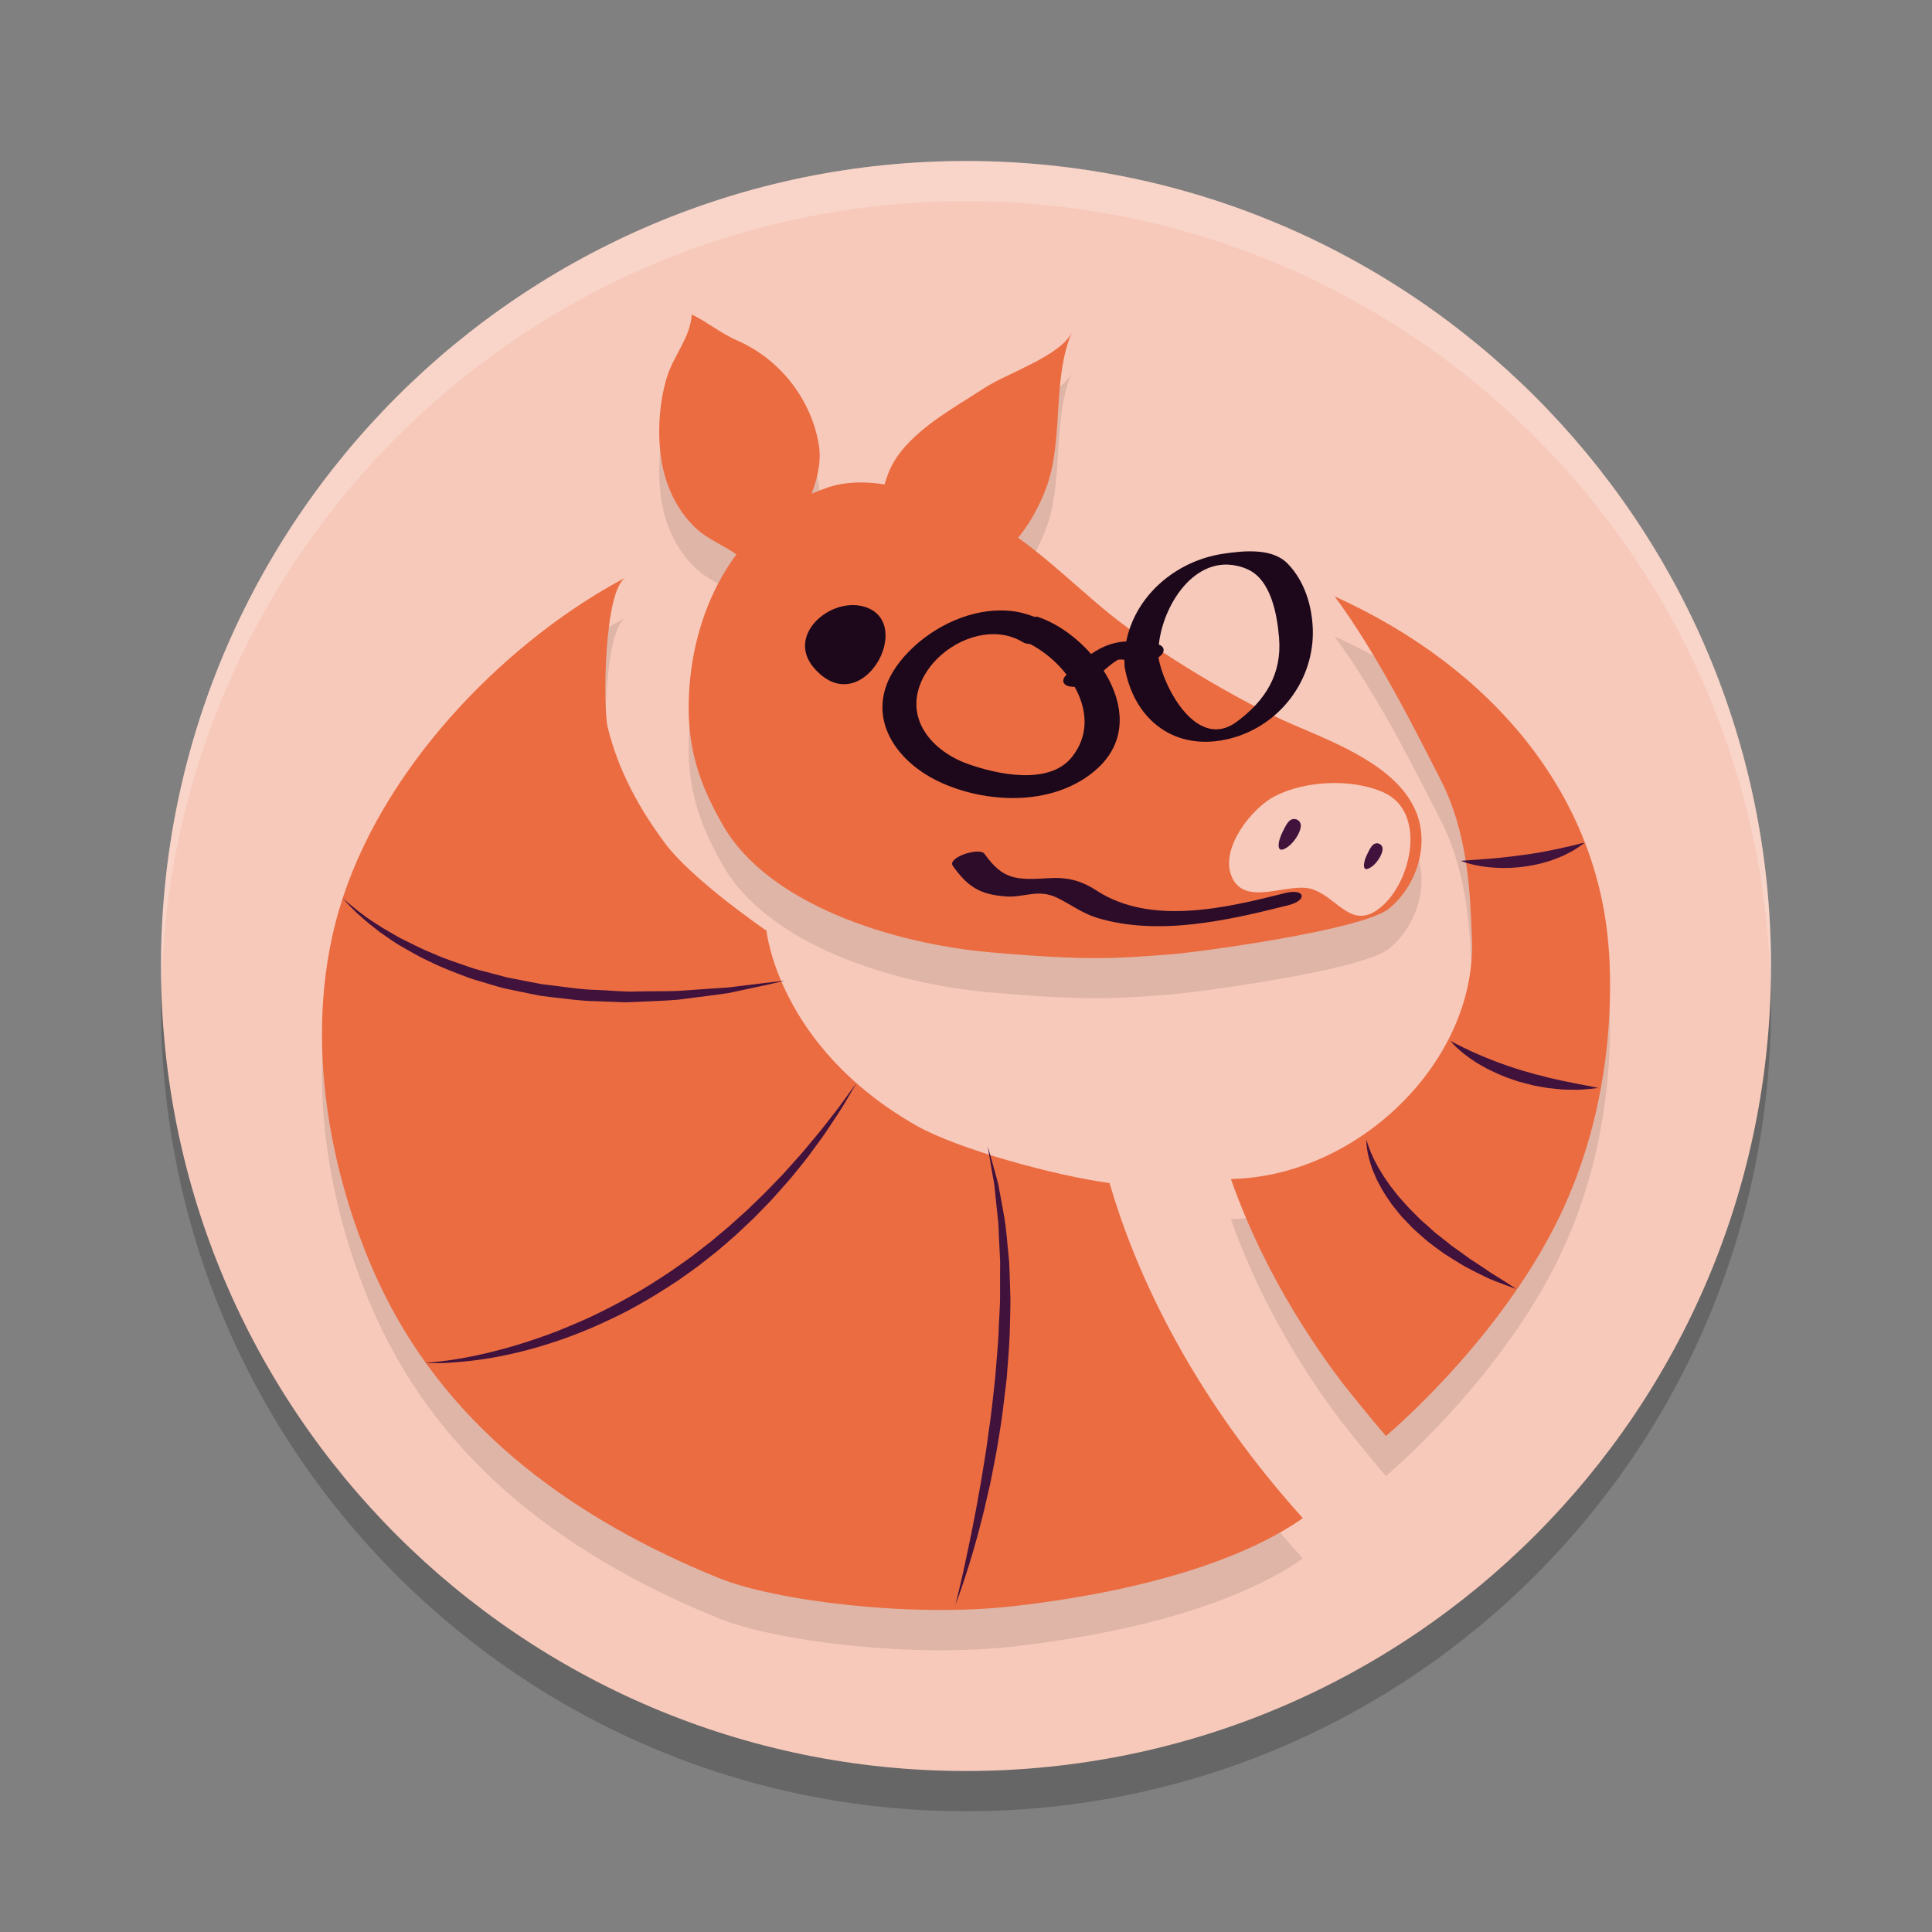 <svg xmlns="http://www.w3.org/2000/svg" width="24" height="24" version="1.1" xml:space="preserve">
 <rect width="100%" height="100%" fill="#808080" stroke="none"/>
 <path style="opacity:0.2" d="M 22,12.5 C 22,18.023 17.523,22.5 12,22.5 6.477,22.5 2,18.023 2,12.5 2,6.977 6.477,2.5 12,2.5 17.523,2.5 22,6.977 22,12.5"/>
 <path style="fill:#f7c9ba" d="M 22,12 C 22,17.523 17.523,22 12,22 6.477,22 2,17.523 2,12 2,6.477 6.477,2 12,2 17.523,2 22,6.477 22,12"/>
 <path style="opacity:0.1" d="M 8.594,4.406 C 8.573,4.702 8.364,4.918 8.281,5.194 8.188,5.505 8.166,5.882 8.214,6.202 8.262,6.521 8.401,6.829 8.636,7.054 8.79,7.202 8.986,7.271 9.154,7.394 8.789,7.884 8.586,8.504 8.558,9.14 8.529,9.772 8.678,10.221 8.979,10.749 c 0.565,0.989 2.116,1.473 3.312,1.578 1.259,0.111 1.581,0.075 2.236,0.028 0.299,-0.021 2.398,-0.298 2.73,-0.571 0.335,-0.277 0.503,-0.776 0.337,-1.192 -0.229,-0.572 -1.004,-0.862 -1.526,-1.088 -0.677,-0.293 -1.686,-0.899 -2.273,-1.371 -0.36,-0.289 -0.746,-0.658 -1.153,-0.949 0.186,-0.217 0.329,-0.523 0.387,-0.717 0.175,-0.583 0.051,-1.281 0.286,-1.837 -0.136,0.29 -0.82,0.514 -1.087,0.689 -0.389,0.257 -0.914,0.532 -1.145,0.955 -0.035,0.065 -0.067,0.157 -0.095,0.254 -0.243,-0.037 -0.485,-0.047 -0.7,0.025 -0.077,0.026 -0.146,0.063 -0.218,0.096 C 10.147,6.443 10.209,6.233 10.169,6.008 10.068,5.443 9.679,4.958 9.16,4.732 8.953,4.641 8.787,4.5 8.594,4.406 Z M 7.776,7.672 c -1.403,0.739 -2.944,2.241 -3.518,3.982 -0.531,1.611 -0.175,3.438 0.44,4.766 0.02,0.043 0.04,0.085 0.061,0.127 0.855,1.744 2.413,2.843 4.17,3.557 0.693,0.282 2.383,0.494 3.655,0.35 2.002,-0.228 3.087,-0.73 3.6,-1.094 -1.471,-1.633 -2.119,-3.191 -2.401,-4.163 -0.661,-0.088 -1.882,-0.418 -2.404,-0.716 -1.717,-0.98 -1.856,-2.419 -1.856,-2.419 0,0 -0.912,-0.623 -1.254,-1.078 C 7.94,10.546 7.68,10.07 7.549,9.535 7.491,9.297 7.499,7.818 7.776,7.672 Z m 8.804,0.237 c 0.544,0.737 1.023,1.707 1.313,2.273 0.348,0.678 0.37,1.429 0.392,1.982 0.058,1.512 -1.41,2.949 -2.994,2.98 0.229,0.656 0.643,1.551 1.378,2.524 0.295,0.374 0.547,0.668 0.547,0.668 0,0 1.327,-1.107 2.09,-2.591 0.689,-1.339 0.727,-2.715 0.682,-3.422 -0.125,-1.95 -1.452,-3.533 -3.407,-4.416 z"/>
 <path style="fill:#eb6c41" d="m 19.987,11.825 c -0.125,-1.95 -1.452,-3.532 -3.407,-4.416 0.544,0.737 1.023,1.706 1.314,2.273 0.348,0.678 0.369,1.429 0.391,1.983 0.058,1.512 -1.41,2.949 -2.994,2.981 0.229,0.656 0.643,1.551 1.378,2.525 0.295,0.374 0.547,0.668 0.547,0.668 0,0 1.327,-1.107 2.09,-2.591 0.689,-1.339 0.727,-2.715 0.682,-3.421"/>
 <path style="fill:#40123c" d="m 16.973,14.146 c 0,0 0.002,0.011 0.007,0.03 0.005,0.019 0.015,0.047 0.027,0.082 0.012,0.035 0.03,0.076 0.052,0.123 0.009,0.024 0.024,0.047 0.037,0.073 0.013,0.025 0.026,0.052 0.044,0.079 0.016,0.027 0.033,0.055 0.051,0.083 0.019,0.028 0.039,0.057 0.059,0.086 0.019,0.03 0.043,0.058 0.067,0.088 0.024,0.029 0.045,0.061 0.072,0.09 0.053,0.058 0.104,0.12 0.164,0.177 0.029,0.029 0.058,0.058 0.087,0.088 0.03,0.029 0.063,0.055 0.094,0.083 l 0.093,0.084 c 0.033,0.026 0.066,0.051 0.098,0.077 0.033,0.025 0.065,0.051 0.096,0.077 0.032,0.025 0.066,0.047 0.098,0.07 0.065,0.044 0.124,0.094 0.186,0.132 0.061,0.039 0.119,0.077 0.171,0.113 0.052,0.037 0.103,0.066 0.147,0.094 0.044,0.028 0.083,0.052 0.114,0.072 0.063,0.041 0.099,0.065 0.099,0.065 0,0 -0.041,-0.013 -0.111,-0.04 -0.035,-0.013 -0.078,-0.03 -0.127,-0.048 -0.049,-0.019 -0.105,-0.04 -0.162,-0.07 -0.058,-0.028 -0.121,-0.059 -0.187,-0.094 -0.067,-0.033 -0.132,-0.076 -0.202,-0.119 -0.034,-0.022 -0.07,-0.043 -0.105,-0.066 -0.034,-0.024 -0.068,-0.05 -0.103,-0.075 -0.034,-0.026 -0.069,-0.052 -0.103,-0.078 l -0.099,-0.086 c -0.032,-0.03 -0.066,-0.058 -0.096,-0.088 -0.03,-0.031 -0.06,-0.063 -0.09,-0.094 -0.062,-0.06 -0.11,-0.131 -0.162,-0.194 -0.048,-0.067 -0.092,-0.133 -0.129,-0.199 -0.018,-0.033 -0.035,-0.065 -0.052,-0.097 -0.015,-0.032 -0.028,-0.064 -0.041,-0.094 -0.027,-0.06 -0.043,-0.118 -0.058,-0.169 -0.014,-0.051 -0.023,-0.097 -0.028,-0.135 -0.005,-0.038 -0.007,-0.068 -0.007,-0.088 -4.34e-4,-0.02 3.63e-4,-0.031 3.63e-4,-0.031"/>
 <path style="fill:#40123c" d="m 18.02,12.931 c 0,0 0.027,0.016 0.075,0.04 0.048,0.025 0.116,0.058 0.198,0.096 0.041,0.018 0.086,0.038 0.134,0.058 0.048,0.02 0.098,0.04 0.151,0.06 0.052,0.022 0.108,0.038 0.163,0.059 0.055,0.02 0.113,0.036 0.17,0.055 0.057,0.017 0.115,0.033 0.172,0.049 0.058,0.012 0.113,0.029 0.168,0.043 0.055,0.011 0.108,0.024 0.159,0.035 0.051,0.011 0.099,0.019 0.144,0.029 0.045,0.008 0.086,0.019 0.122,0.024 0.037,0.006 0.069,0.013 0.095,0.018 0.053,0.011 0.083,0.018 0.083,0.018 0,0 -0.031,0.005 -0.085,0.01 -0.054,0.005 -0.132,0.015 -0.225,0.012 -0.047,-9.38e-4 -0.098,8.12e-4 -0.151,-0.005 -0.053,-0.005 -0.11,-0.01 -0.168,-0.017 -0.057,-0.01 -0.117,-0.019 -0.178,-0.032 -0.06,-0.015 -0.12,-0.031 -0.181,-0.047 -0.059,-0.021 -0.119,-0.039 -0.176,-0.062 -0.057,-0.022 -0.113,-0.047 -0.165,-0.073 -0.053,-0.024 -0.102,-0.053 -0.149,-0.08 -0.047,-0.026 -0.088,-0.056 -0.127,-0.083 -0.076,-0.054 -0.135,-0.107 -0.174,-0.145 -0.039,-0.039 -0.058,-0.064 -0.058,-0.064"/>
 <path style="fill:#40123c" d="m 18.152,10.693 c 0,0 0.099,-0.007 0.247,-0.018 0.036,-0.003 0.076,-0.006 0.117,-0.009 0.041,-0.004 0.085,-0.008 0.13,-0.012 0.09,-0.01 0.186,-0.02 0.28,-0.034 0.048,-0.005 0.095,-0.014 0.141,-0.021 0.047,-0.007 0.093,-0.015 0.137,-0.024 0.088,-0.017 0.171,-0.034 0.242,-0.051 0.036,-0.008 0.069,-0.016 0.098,-0.022 0.029,-0.008 0.054,-0.014 0.075,-0.02 0.042,-0.01 0.068,-0.015 0.068,-0.015 0,0 -0.02,0.016 -0.056,0.041 -0.036,0.026 -0.088,0.061 -0.157,0.094 -0.017,0.009 -0.034,0.018 -0.053,0.027 -0.019,0.008 -0.038,0.016 -0.058,0.024 -0.04,0.016 -0.083,0.034 -0.128,0.046 -0.045,0.013 -0.092,0.029 -0.141,0.038 -0.048,0.011 -0.098,0.02 -0.148,0.027 -0.05,0.007 -0.1,0.012 -0.15,0.015 -0.049,0.005 -0.098,0.002 -0.146,0.003 -0.094,-0.002 -0.182,-0.01 -0.257,-0.023 -0.149,-0.024 -0.243,-0.065 -0.243,-0.065"/>
 <path style="fill:#eb6c41" d="M 12.221,6.937 C 12.604,6.929 12.931,6.289 13.028,5.967 13.203,5.383 13.079,4.686 13.314,4.13 13.178,4.42 12.494,4.644 12.228,4.82 11.839,5.076 11.313,5.351 11.083,5.774 10.983,5.957 10.891,6.348 10.939,6.51"/>
 <path style="fill:#eb6c41" d="M 8.558,8.64 C 8.608,7.516 9.182,6.424 10.288,6.054 c 0.536,-0.18 1.228,0.08 1.731,0.273 0.646,0.247 1.237,0.874 1.775,1.307 0.587,0.472 1.597,1.078 2.274,1.37 0.523,0.226 1.298,0.517 1.526,1.089 0.166,0.416 -0.002,0.915 -0.337,1.192 -0.332,0.274 -2.431,0.551 -2.73,0.572 -0.655,0.047 -0.977,0.083 -2.236,-0.028 C 11.095,11.722 9.544,11.238 8.979,10.249 8.678,9.721 8.53,9.272 8.558,8.64"/>
 <path style="fill:#f7cabc" d="m 17.153,11.27 c 0.388,-0.322 0.57,-1.186 0.035,-1.426 -0.389,-0.175 -0.976,-0.149 -1.354,0.048 -0.28,0.145 -0.671,0.633 -0.54,0.981 0.155,0.413 0.706,0.078 1.004,0.172 0.32,0.101 0.491,0.527 0.855,0.225"/>
 <path style="fill:#1d081b" d="m 10.711,7.53 c -0.418,-0.099 -0.946,0.371 -0.597,0.77 0.586,0.672 1.262,-0.552 0.637,-0.759 -0.013,-0.004 -0.027,-0.008 -0.04,-0.011"/>
 <path style="fill:#eb6c41" d="M 9.846,6.985 C 9.832,6.475 10.263,6.033 10.169,5.508 10.068,4.943 9.679,4.458 9.16,4.231 8.954,4.141 8.787,4 8.594,3.907 8.573,4.202 8.364,4.417 8.282,4.694 8.188,5.005 8.165,5.382 8.214,5.702 8.262,6.021 8.402,6.33 8.636,6.554 8.795,6.706 8.999,6.774 9.171,6.904 9.294,6.997 9.406,7.137 9.496,7.259"/>
 <path style="fill:#1d081b" d="m 12.353,7.585 c -0.45,0.029 -0.899,0.287 -1.175,0.636 -0.483,0.612 -0.092,1.236 0.532,1.51 0.596,0.261 1.404,0.275 1.911,-0.174 0.715,-0.634 -0.041,-1.669 -0.735,-1.896 -0.01,-0.003 -0.023,0.003 -0.034,0.002 -0.1,-0.038 -0.202,-0.066 -0.307,-0.075 -0.064,-0.006 -0.128,-0.006 -0.192,-0.002 z m 10e-4,0.293 c 0.124,0.002 0.247,0.034 0.357,0.102 0.023,0.014 0.052,0.018 0.084,0.02 0.493,0.254 0.919,0.906 0.521,1.404 -0.286,0.358 -0.937,0.214 -1.298,0.084 -0.431,-0.155 -0.778,-0.546 -0.575,-1.017 0.146,-0.34 0.537,-0.599 0.91,-0.593 z"/>
 <path style="fill:#1d081b" d="m 14.375,8.002 c -0.192,-0.034 -0.384,-0.059 -0.574,-8.75e-4 -0.22,0.068 -0.387,0.23 -0.553,0.382 -0.064,0.058 -0.05,0.127 0.039,0.144 0.096,0.019 0.223,-0.013 0.297,-0.079 0.094,-0.086 0.187,-0.181 0.296,-0.248 0.04,-0.025 0.184,0.017 0.238,0.026 0.099,0.018 0.22,-0.013 0.297,-0.079 0.066,-0.057 0.048,-0.128 -0.039,-0.144 v 0"/>
 <path style="fill:#1d081b" d="m 15.619,6.852 c -0.144,-0.011 -0.295,0.008 -0.42,0.026 -0.696,0.102 -1.272,0.686 -1.229,1.403 0.116,0.68 0.646,1.065 1.313,0.893 C 15.907,9.013 16.33,8.438 16.308,7.812 16.297,7.518 16.204,7.219 15.999,7.005 15.901,6.903 15.764,6.862 15.619,6.852 Z m -0.365,0.162 c 0.076,0.003 0.156,0.02 0.239,0.056 0.299,0.128 0.373,0.574 0.396,0.854 0.037,0.45 -0.17,0.779 -0.527,1.043 C 14.868,9.331 14.453,8.537 14.391,8.169 14.363,7.701 14.719,6.993 15.254,7.014 Z"/>
 <path style="fill:#2c0c29" d="m 11.835,10.755 c 0.182,0.254 0.331,0.358 0.661,0.381 0.229,0.016 0.402,-0.1 0.642,0.019 0.175,0.086 0.303,0.19 0.494,0.248 0.761,0.229 1.625,0.03 2.372,-0.158 0.248,-0.063 0.206,-0.213 -0.04,-0.151 -0.729,0.184 -1.668,0.41 -2.345,-0.033 -0.19,-0.124 -0.364,-0.166 -0.589,-0.152 -0.406,0.025 -0.57,0.021 -0.8,-0.302 -0.063,-0.088 -0.467,0.046 -0.394,0.148 v 0"/>
 <path style="fill:#40123c" d="m 16.002,10.517 c 0.068,-0.05 0.15,-0.166 0.157,-0.252 0.005,-0.069 -0.061,-0.11 -0.121,-0.082 -0.049,0.023 -0.09,0.122 -0.113,0.168 -0.048,0.096 -0.086,0.286 0.077,0.166"/>
 <path style="fill:#40123c" d="m 17.043,10.765 c 0.057,-0.042 0.126,-0.14 0.132,-0.213 0.004,-0.058 -0.052,-0.092 -0.102,-0.069 -0.041,0.019 -0.076,0.103 -0.095,0.141 -0.04,0.081 -0.072,0.241 0.065,0.14"/>
 <path style="fill:#eb6c41" d="M 13.783,14.696 C 13.122,14.608 11.901,14.278 11.379,13.98 9.661,13 9.522,11.562 9.522,11.562 c 0,0 -0.912,-0.623 -1.254,-1.078 C 7.94,10.046 7.68,9.57 7.549,9.035 7.491,8.797 7.499,7.318 7.776,7.172 6.373,7.911 4.832,9.413 4.258,11.154 c -0.531,1.611 -0.174,3.438 0.441,4.766 0.02,0.043 0.04,0.085 0.06,0.126 0.855,1.744 2.413,2.843 4.17,3.557 0.693,0.282 2.384,0.495 3.656,0.35 2.002,-0.228 3.087,-0.73 3.599,-1.094 -1.471,-1.633 -2.119,-3.191 -2.401,-4.164"/>
 <path style="fill:#40123c" d="m 4.258,11.154 c 0,0 0.016,0.017 0.048,0.045 0.031,0.029 0.08,0.067 0.141,0.117 0.063,0.048 0.139,0.106 0.233,0.164 0.023,0.015 0.047,0.031 0.071,0.046 0.025,0.014 0.051,0.029 0.078,0.045 0.054,0.03 0.108,0.065 0.168,0.095 0.121,0.06 0.25,0.127 0.394,0.184 0.14,0.065 0.296,0.111 0.454,0.168 0.079,0.029 0.163,0.045 0.246,0.069 0.042,0.011 0.084,0.022 0.126,0.033 0.042,0.012 0.084,0.024 0.128,0.031 0.087,0.017 0.174,0.034 0.262,0.051 l 0.132,0.025 0.134,0.016 c 0.178,0.021 0.355,0.051 0.533,0.054 0.177,0.005 0.35,0.028 0.519,0.019 0.169,-0.004 0.332,-2.9e-4 0.487,-0.006 0.155,-0.011 0.301,-0.021 0.436,-0.03 0.068,-0.005 0.133,-0.009 0.194,-0.013 0.061,-0.007 0.12,-0.015 0.174,-0.021 0.11,-0.013 0.205,-0.025 0.284,-0.035 0.158,-0.019 0.248,-0.027 0.248,-0.027 0,0 -0.088,0.021 -0.244,0.055 -0.078,0.017 -0.172,0.037 -0.281,0.06 -0.054,0.012 -0.112,0.024 -0.173,0.037 -0.061,0.01 -0.126,0.017 -0.194,0.027 -0.136,0.017 -0.283,0.036 -0.438,0.056 -0.156,0.013 -0.322,0.018 -0.493,0.026 -0.043,0.002 -0.086,0.004 -0.13,0.005 -0.043,0.002 -0.087,-0.002 -0.132,-0.003 -0.088,-0.003 -0.178,-0.007 -0.268,-0.01 -0.181,-0.002 -0.362,-0.03 -0.544,-0.05 l -0.136,-0.017 -0.135,-0.027 c -0.09,-0.018 -0.179,-0.037 -0.267,-0.055 -0.089,-0.016 -0.174,-0.047 -0.259,-0.071 -0.084,-0.027 -0.17,-0.046 -0.25,-0.078 C 5.645,12.078 5.488,12.021 5.347,11.949 5.203,11.886 5.075,11.807 4.956,11.739 c -0.059,-0.035 -0.113,-0.074 -0.164,-0.109 -0.026,-0.018 -0.051,-0.035 -0.075,-0.052 -0.023,-0.018 -0.046,-0.036 -0.068,-0.054 -0.089,-0.067 -0.161,-0.133 -0.22,-0.186 -0.058,-0.055 -0.101,-0.101 -0.129,-0.133 -0.028,-0.032 -0.042,-0.05 -0.042,-0.05"/>
 <path style="fill:#40123c" d="m 5.288,16.928 c 0,-8.6e-5 0.104,-0.004 0.283,-0.029 0.179,-0.024 0.433,-0.073 0.73,-0.156 0.149,-0.041 0.308,-0.093 0.474,-0.152 0.167,-0.059 0.338,-0.133 0.514,-0.21 0.174,-0.081 0.352,-0.17 0.528,-0.27 0.177,-0.097 0.35,-0.208 0.52,-0.322 0.085,-0.057 0.168,-0.118 0.251,-0.177 0.081,-0.063 0.161,-0.125 0.241,-0.187 0.078,-0.065 0.154,-0.129 0.23,-0.193 0.074,-0.066 0.147,-0.132 0.218,-0.196 0.069,-0.067 0.137,-0.133 0.204,-0.197 0.066,-0.066 0.128,-0.132 0.19,-0.195 0.063,-0.062 0.118,-0.129 0.174,-0.19 0.056,-0.062 0.111,-0.121 0.159,-0.181 0.098,-0.119 0.192,-0.227 0.268,-0.327 0.077,-0.099 0.147,-0.185 0.198,-0.26 0.106,-0.147 0.169,-0.23 0.169,-0.23 0,0 -0.052,0.09 -0.145,0.246 -0.046,0.079 -0.108,0.17 -0.178,0.276 -0.068,0.107 -0.153,0.222 -0.246,0.347 -0.045,0.064 -0.098,0.126 -0.15,0.192 -0.053,0.065 -0.107,0.134 -0.168,0.2 -0.06,0.067 -0.12,0.137 -0.184,0.206 -0.066,0.067 -0.133,0.136 -0.201,0.206 -0.071,0.067 -0.144,0.136 -0.217,0.205 -0.075,0.068 -0.153,0.133 -0.231,0.2 -0.08,0.065 -0.162,0.128 -0.244,0.193 -0.085,0.061 -0.169,0.123 -0.255,0.182 -0.175,0.115 -0.352,0.227 -0.533,0.325 -0.18,0.101 -0.365,0.185 -0.544,0.264 -0.181,0.076 -0.359,0.143 -0.53,0.196 -0.171,0.055 -0.336,0.098 -0.489,0.131 -0.306,0.068 -0.566,0.092 -0.748,0.104 -0.091,0.006 -0.163,0.005 -0.211,0.004 -0.049,-0.002 -0.075,-0.003 -0.075,-0.003"/>
 <path style="fill:#40123c" d="m 11.866,19.948 c 0,0 0.021,-0.088 0.058,-0.242 0.038,-0.153 0.084,-0.375 0.139,-0.64 0.025,-0.133 0.056,-0.276 0.082,-0.429 0.014,-0.076 0.028,-0.154 0.042,-0.234 0.013,-0.08 0.026,-0.162 0.04,-0.246 0.03,-0.166 0.048,-0.34 0.075,-0.515 0.024,-0.175 0.041,-0.354 0.061,-0.533 0.013,-0.179 0.032,-0.358 0.041,-0.535 0.004,-0.177 0.022,-0.35 0.019,-0.519 7.3e-5,-0.084 1.45e-4,-0.167 2.18e-4,-0.248 3.62e-4,-0.041 6.25e-4,-0.081 0.001,-0.12 -8.75e-4,-0.04 -0.004,-0.079 -0.005,-0.117 -0.004,-0.077 -0.007,-0.152 -0.011,-0.225 -0.004,-0.072 -0.003,-0.143 -0.013,-0.21 -0.015,-0.134 -0.027,-0.257 -0.038,-0.366 -0.004,-0.055 -0.015,-0.105 -0.023,-0.152 -0.008,-0.047 -0.016,-0.09 -0.023,-0.129 -0.027,-0.156 -0.041,-0.246 -0.041,-0.246 0,0 0.026,0.086 0.068,0.239 0.01,0.038 0.022,0.081 0.035,0.127 0.012,0.046 0.028,0.096 0.036,0.151 0.021,0.109 0.044,0.232 0.067,0.366 0.023,0.135 0.033,0.282 0.049,0.438 0.004,0.039 0.008,0.078 0.011,0.119 0.002,0.04 0.003,0.081 0.005,0.122 0.003,0.082 0.005,0.166 0.008,0.251 0.004,0.085 0.003,0.172 1.45e-4,0.26 -0.002,0.088 -0.004,0.177 -0.007,0.266 -0.007,0.179 -0.024,0.36 -0.037,0.542 -0.023,0.18 -0.041,0.361 -0.067,0.538 -0.027,0.177 -0.054,0.351 -0.088,0.517 -0.016,0.083 -0.033,0.166 -0.048,0.246 -0.018,0.08 -0.036,0.158 -0.054,0.234 -0.033,0.152 -0.073,0.294 -0.107,0.426 -0.071,0.262 -0.142,0.478 -0.192,0.628 -0.025,0.075 -0.047,0.133 -0.062,0.173 -0.015,0.04 -0.023,0.061 -0.023,0.061"/>
 <path style="opacity:0.2;fill:#ffffff" d="m 12,2 c -5.523,0 -10,4.477 -10,10 0,0.084 0.004,0.167 0.006,0.25 C 2.139,6.843 6.561,2.5 12,2.5 c 5.439,0 9.861,4.343 9.994,9.75 0.002,-0.083 0.006,-0.166 0.006,-0.25 0,-5.523 -4.477,-10 -10,-10 z"/>
</svg>
